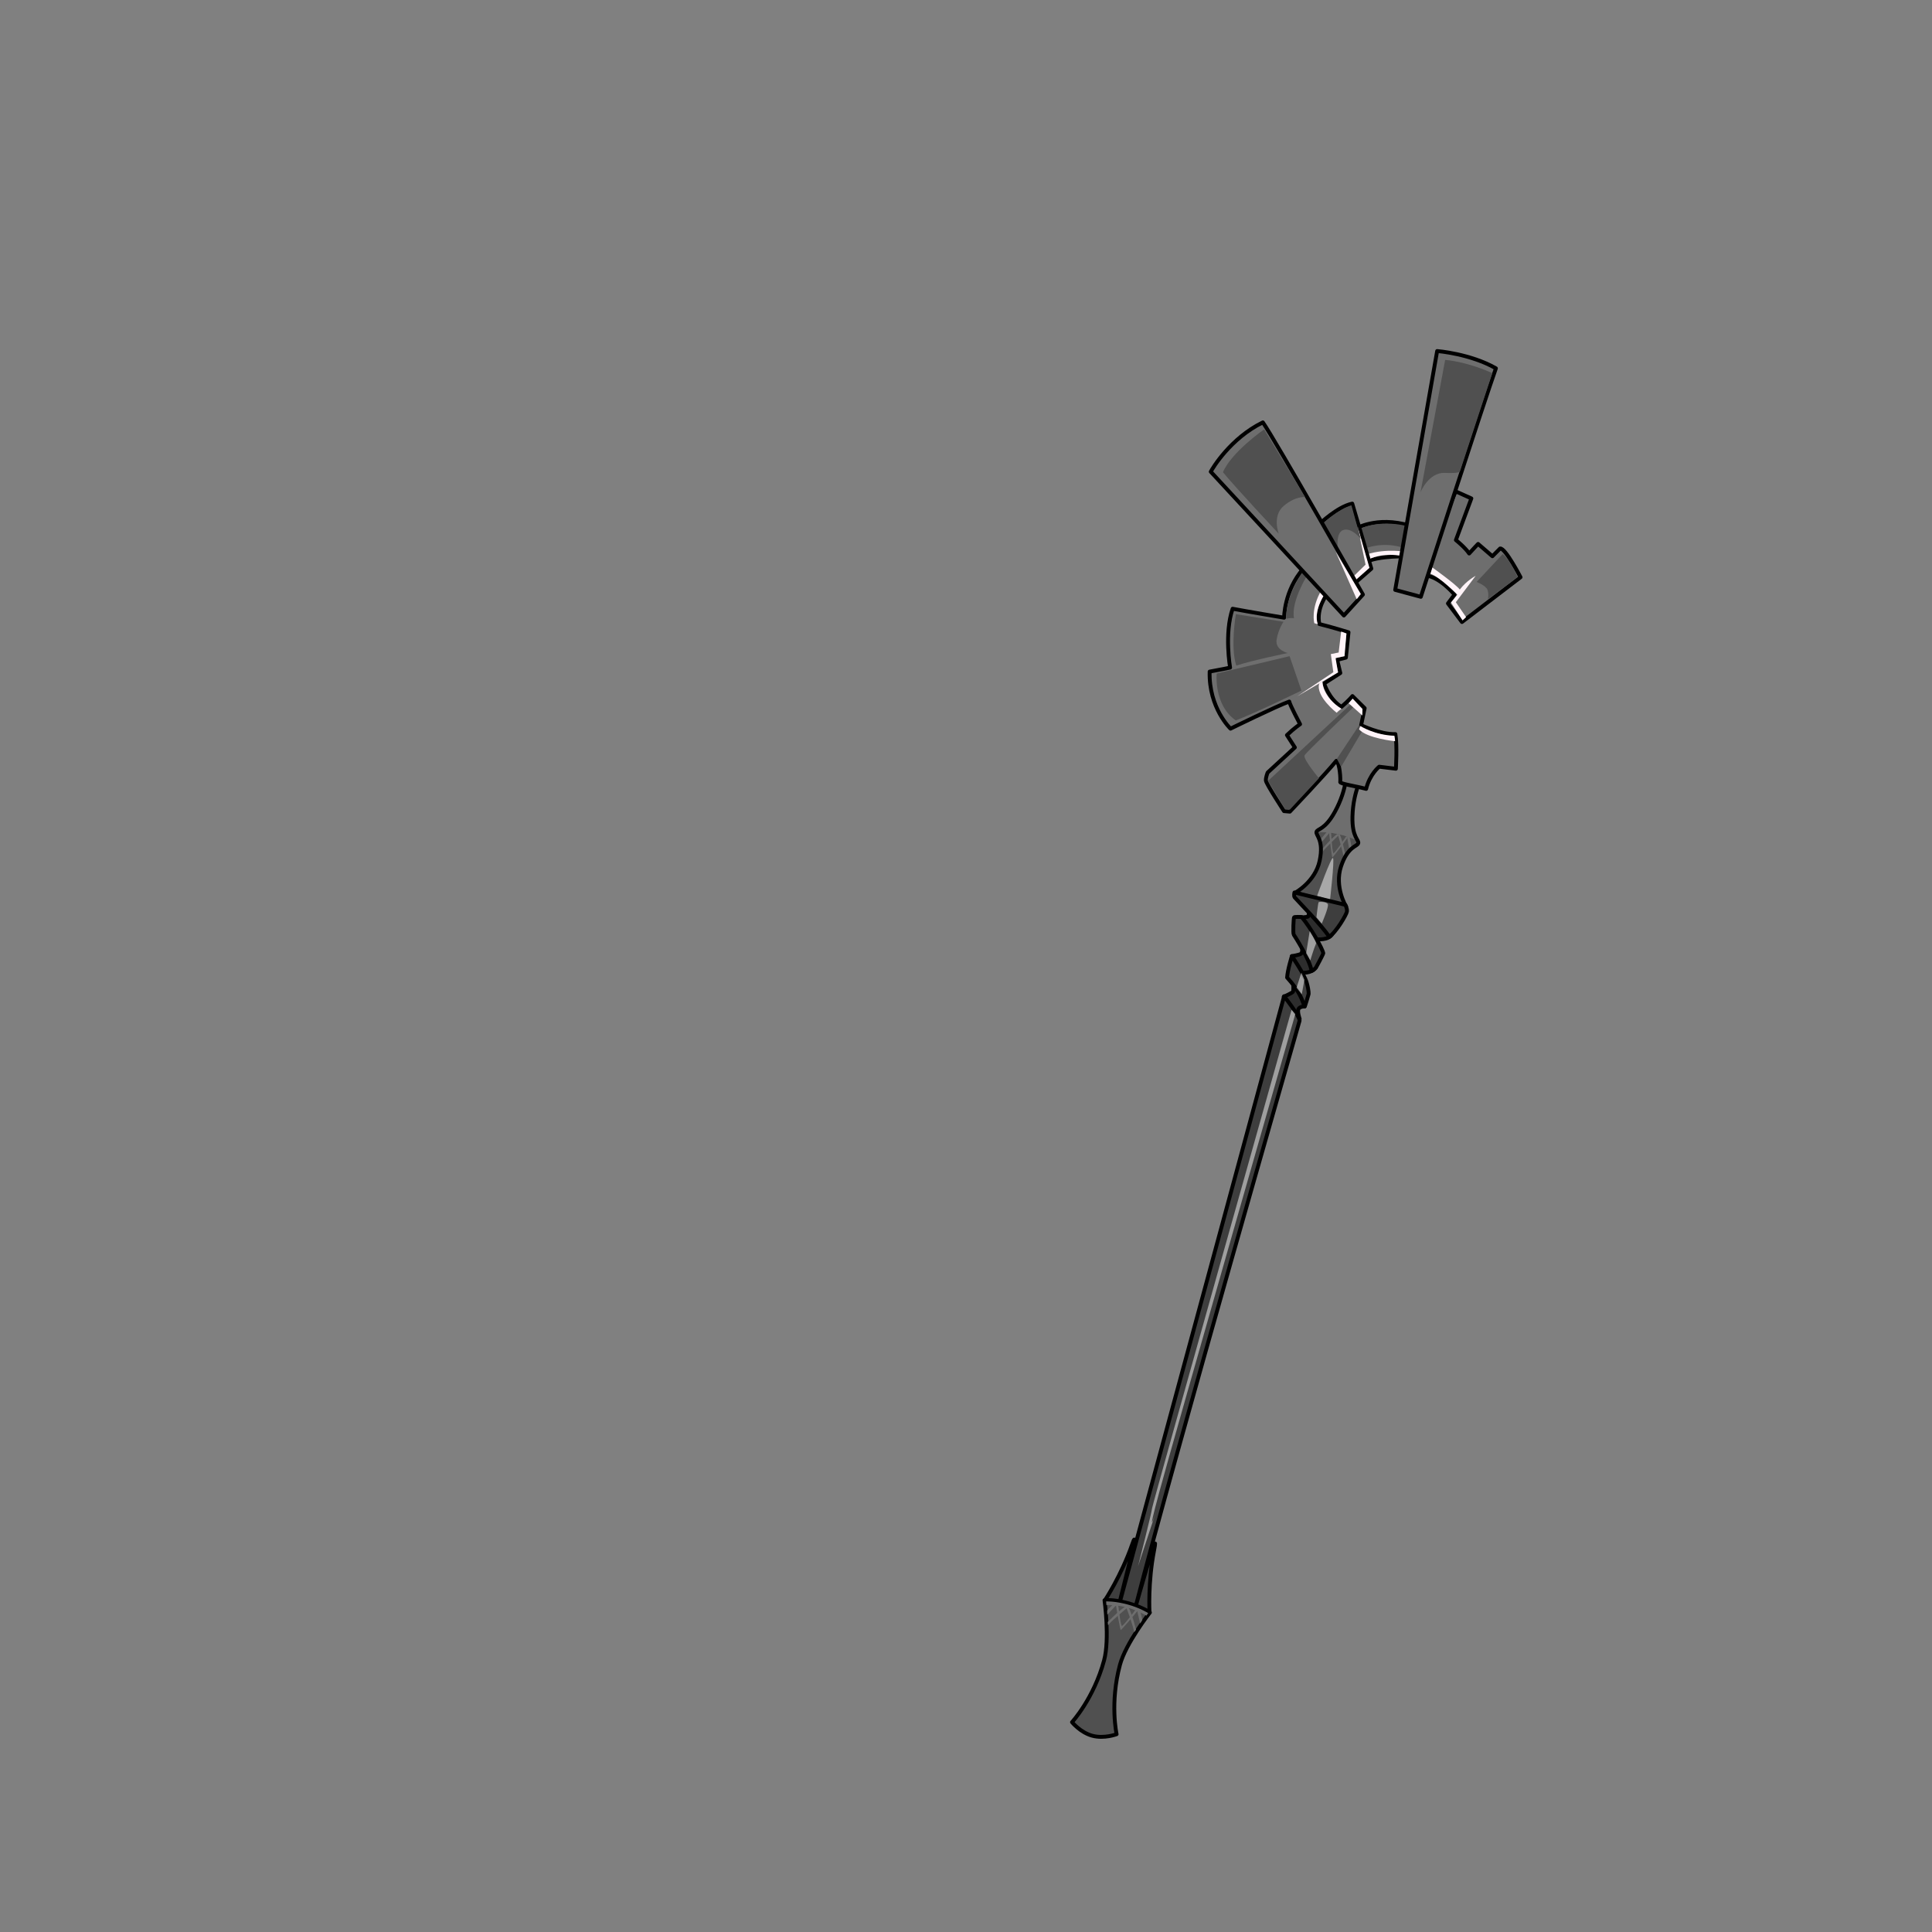 <svg xmlns="http://www.w3.org/2000/svg" width="500" height="500" version="1.1"><rect width="100%" height="100%" fill="#808080" stroke="none"/><g id="x9186"><g><g><g><g id="leftXMLID_12_"><g><path style="fill:#6E6E6E;" d="M351.388,217.592c-0.397-0.784-1.481-2.097-1.371-6.29c0.182-6.882,2.865-10.983,2.865-10.983l-2.217-0.428l-2.13-0.745c0,0,0.254,4.894-3.059,10.93c-2.62,4.78-4.531,4.346-4.77,5.227c-0.005,0.017-0.002,0.033-0.005,0.05C344.408,215.208,348.062,216.014,351.388,217.592z"></path><path style="fill:#505050;" d="M347.047,224.259c1.747-5.306,4.228-5.158,4.466-6.039c0.055-0.203-0.006-0.393-0.125-0.628c-3.326-1.578-6.979-2.384-10.686-2.24c-0.147,0.874,1.963,2.053,0.823,7.417c-1.159,5.458-6.326,8.265-6.326,8.265l13.153,3.553C348.353,234.586,345.3,229.56,347.047,224.259z"></path><g><path style="fill:#6E6E6E;" d="M341.946,217.025c0,0,1.526-1.91,1.796-2.034c0.39,0.183,0.577,0.234,0.577,0.234l-2.39,2.858L341.946,217.025z"></path><path style="fill:#6E6E6E;" d="M346.553,216.064c0,0-3.839,3.609-4.544,4.72c-0.015-0.438-0.053-0.803-0.053-0.803s2.432-2.887,4.124-4.162C346.458,215.921,346.553,216.064,346.553,216.064z"></path><path style="fill:#6E6E6E;" d="M349.736,219.129c0,0-0.358-2.419-0.528-2.662c-0.428-0.037-0.616-0.088-0.616-0.088l0.626,3.673L349.736,219.129z"></path><path style="fill:#6E6E6E;" d="M348.721,216.847l-0.268-0.505c-0.386,0.511-2.417,3.732-3.372,4.547c-0.414-1.184-0.547-4.989-0.623-5.626l-0.486,0.302c-0.016,0.169,0.712,6.417,0.839,6.328C344.876,222.033,348.65,217.001,348.721,216.847z"></path><path style="fill:#6E6E6E;" d="M346.239,215.98c0,0,1.501,5.052,1.55,6.364c0.234-0.37,0.45-0.666,0.45-0.666s-0.647-3.719-1.468-5.674C346.395,215.903,346.239,215.98,346.239,215.98z"></path></g><path style="opacity:0.5;fill:#FFFFFF;" d="M340.85,231.876l3.363,0.962c0,0,1.168-10.133,0.776-10.764C344.602,221.444,340.977,231.543,340.85,231.876z"></path></g><g><path style="fill:none;stroke:#000000;stroke-linecap:round;stroke-linejoin:round;" d="M347.047,224.259c1.747-5.306,4.228-5.158,4.466-6.039c0.237-0.881-1.639-1.47-1.496-6.918c0.182-6.882,2.865-10.983,2.865-10.983l-2.217-0.428l-2.13-0.745c0,0,0.254,4.894-3.059,10.93c-2.62,4.78-4.531,4.346-4.77,5.227c-0.237,0.881,1.979,2.003,0.818,7.467c-1.159,5.458-6.326,8.265-6.326,8.265l13.153,3.553C348.353,234.586,345.3,229.56,347.047,224.259z"></path></g></g><g><path style="fill:#2D2D2D;stroke:#000000;stroke-linecap:round;stroke-linejoin:round;" d="M338.81,235.736c-0.005,0.209-0.152,1.533-0.36,1.53c-0.209-0.004-1.627,0.19-1.627,0.19l3.891,5.618c0,0,3.202,0.393,4.108-1.41C342.582,238.487,338.81,235.736,338.81,235.736z"></path><path style="fill:#2D2D2D;stroke:#000000;stroke-linecap:round;stroke-linejoin:round;" d="M337.007,245.33c0,0,0.101,1.183-0.3,1.494c-0.398,0.313-2.371,0.619-2.371,0.619l2.464,4.289c0,0,2.54,0.318,3.603-1.285C339.224,248.396,337.007,245.33,337.007,245.33z"></path><path style="fill:#2D2D2D;stroke:#000000;stroke-linecap:round;stroke-linejoin:round;" d="M334.71,255.001c0,0,0.049,1.378-0.079,1.658c-0.13,0.279-2.398,1.295-2.398,1.295l4.122,5.733c0,0-0.654-1.856-0.31-2.551c0.346-0.694,1.6-0.671,1.6-0.671S336.501,256.533,334.71,255.001z"></path><path style="fill:#3E3E3E;stroke:#000000;stroke-linecap:round;stroke-linejoin:round;" d="M334.336,247.443c0,0,3.244,4.709,3.854,6.921c0.61,2.213,0.475,2.912,0.475,2.912s-0.948,3.357-1.02,3.189c-0.707-1.661-1.099-3.71-4.544-7.476C333.211,251.025,334.336,247.443,334.336,247.443z"></path><polygon style="opacity:0.5;fill:#FFFFFF;" points="337.589,253.572 336.893,257.322 335.541,255.618 336.8,251.732 "></polygon><path style="fill:#3E3E3E;stroke:#000000;stroke-linecap:round;stroke-linejoin:round;" d="M336.861,237.311c0,0-1.865-0.084-1.968,0.098c-0.104,0.183-0.323,4.113-0.061,4.5c0.264,0.386,4.182,6.483,4.606,9.382c0.645-0.246,1.123-0.853,1.123-0.853s1.757-3.2,1.902-3.738C342.302,245.553,339.171,240.034,336.861,237.311z"></path><path style="opacity:0.5;fill:#FFFFFF;" d="M338.951,240.946c0,0,1.647,2.65,1.655,3.203c-0.637,1.481-1.502,4.398-1.502,4.398l-1.072-1.864L338.951,240.946z"></path><path style="fill:#3E3E3E;stroke:#000000;stroke-linecap:round;stroke-linejoin:round;" d="M335.002,230.979c0,0-0.237,0.882,0.074,1.28c0.313,0.4,7.311,7.54,8.907,10.177c1.767-1.099,4.485-5.72,4.599-6.529s-0.423-1.741-0.423-1.741L335.002,230.979z"></path><path style="opacity:0.5;fill:#FFFFFF;" d="M340.696,237.401c0,0,0.404-3.829,0.591-3.937c0.187-0.106,2.087-0.146,2.368,0.561c0.281,0.707-1.588,5.006-1.588,5.006L340.696,237.401z"></path><g><path style="fill:#3E3E3E;stroke:#000000;stroke-linecap:round;stroke-linejoin:round;" d="M285.943,414.175l11.549,3.119c0,0-0.447-7.681,1.186-16.061c1.634-8.379-4.8,14.665-4.641,14.077l-0.014-0.003c9.808-38.036,41.608-148.554,42.309-151.153c-0.096-1.392-4.011-6.334-4.011-6.334l-42.592,157.095c-1.424,5.164,5.868-22.669,3.272-15.214C290.195,407.764,285.943,414.175,285.943,414.175z"></path><path style="opacity:0.5;fill:#FFFFFF;" d="M294.519,405.36c0,0,3.558-13.949,3.627-14.98c0.067-1.032,36.114-129.043,36.114-129.043l0.962,1.1c0,0-31.317,109.337-35.122,123.431c-3.806,14.093-0.938,5.416-0.938,5.416L294.519,405.36z"></path><path style="fill:#505050;stroke:#000000;stroke-linecap:round;stroke-linejoin:round;" d="M297.59,417.32c0,0-1.781-1.374-5.745-2.444c-3.963-1.069-5.999-0.727-5.999-0.727s1.389,10.003-0.115,15.569c-2.662,9.855-8.294,15.978-8.294,15.978s2.152,2.675,5.242,3.51c3.091,0.835,6.297-0.393,6.297-0.393s-1.785-8.126,0.876-17.981C291.354,425.266,297.59,417.32,297.59,417.32z"></path></g></g></g><g><path style="fill:#6E6E6E;" d="M286.265,414.446c0,0,2.197-0.116,5.573,0.797c3.046,0.821,5.307,2.22,5.307,2.22l-0.455,0.665c0,0-2.087-1.313-4.986-2.095c-2.899-0.783-5.373-0.663-5.373-0.663L286.265,414.446z"></path><g><path style="fill:#6E6E6E;" d="M286.534,416.803c0,0,1.686-1.868,1.991-1.982c0.458,0.203,0.678,0.262,0.678,0.262l-2.643,2.791L286.534,416.803z"></path><path style="fill:#6E6E6E;" d="M291.823,416.025c0,0-4.288,3.489-5.057,4.582c-0.037-0.444-0.095-0.814-0.095-0.814s2.689-2.817,4.594-4.035C291.706,415.877,291.823,416.025,291.823,416.025z"></path><path style="fill:#6E6E6E;" d="M295.636,419.261c0,0-0.517-2.463-0.725-2.715c-0.497-0.057-0.717-0.116-0.717-0.116l0.88,3.743L295.636,419.261z"></path><path style="fill:#6E6E6E;" d="M294.364,416.909l-0.331-0.522c-0.425,0.5-2.638,3.673-3.707,4.456c-0.531-1.216-0.846-5.069-0.961-5.716l-0.55,0.284c-0.012,0.17,1.095,6.521,1.238,6.436C290.137,421.993,294.289,417.062,294.364,416.909z"></path><path style="fill:#6E6E6E;" d="M291.456,415.927c0,0,1.95,5.173,2.063,6.504c0.256-0.365,0.491-0.655,0.491-0.655s-0.905-3.789-1.938-5.8C291.633,415.856,291.456,415.927,291.456,415.927z"></path></g></g></g><g><path style="fill:#6E6E6E;stroke:#000000;stroke-linecap:round;stroke-linejoin:round;" d="M351.169,136.676c0,0,6.262-3.599,15.507-0.008c-0.982,2.288-1.805,7.356-1.805,7.356s-8.278-0.413-11.948,1.697C351.717,139.377,351.169,136.676,351.169,136.676z"></path><path style="fill:#FFF3F8;" d="M354.329,144.734c0,0,3.4-1.954,8.824-0.764c0.646-0.372,0.854-1.137,0.854-1.137s-5.203-0.995-10.296,0.64C354.049,144.248,354.329,144.734,354.329,144.734z"></path><path style="fill:#505050;" d="M353.452,141.897c0,0,4.489-1.934,10.123-0.001c1.553-4.231,1.736-5.414,1.736-5.414s-7.131-2.472-13.529,0.451C351.895,139.563,353.452,141.897,353.452,141.897z"></path><path style="fill:#6E6E6E;stroke:#000000;stroke-linecap:round;stroke-linejoin:round;" d="M341.407,135.682c0,0,4.699-4.568,8.558-5.35c1.246,4.167,4.938,16.837,4.938,16.837l-4.777,4.181L341.407,135.682z"></path><polygon style="fill:#FFF3F8;" points="350.636,150.303 354.414,146.945 351.319,136.124 353.405,146.126 349.881,149.552 "></polygon><path style="fill:#505050;" d="M342.49,135.381c0,0,4.01-3.705,7.264-4.605c1.015,3.831,2.43,8.728,2.43,8.728s-2.312-3.087-4.568-2.329c-2.258,0.758-1.236,6.096-1.236,6.096L342.49,135.381z"></path><path style="fill:#6E6E6E;stroke:#000000;stroke-linecap:round;stroke-linejoin:round;" d="M343.46,153.746c0,0-2.909,3.684-2.003,7.758c2.911,0.695,7.54,2.128,7.54,2.128l-0.679,6.565l-2.252,0.578l0.811,3.41l-4.194,2.698c0,0,1.271,4.082,4.48,6.043c1.886-1.588,2.85-2.788,2.85-2.788l3.166,3.134l-0.915,4.405c0,0,4.995,2.443,8.862,2.301c0.5,2.872,0.131,8.975,0.131,8.975l-4.326-0.531c0,0-2.428,1.898-3.375,5.746c-2.891-0.78-6.854-1.303-6.716-1.813s-0.081-4.763-0.986-5.464c-2.732,3.366-12.036,13.165-12.036,13.165l-1.515-0.135c0,0-4.649-7.092-4.7-7.926c-0.046-0.833,0.467-2.063,0.467-2.063l7.042-6.49l-2.055-3.198c1.849-1.781,3.405-2.82,3.405-2.82s-2.66-5.005-2.795-5.862c-3.225,1.135-15.21,7.019-15.21,7.019s-5.665-5.36-5.402-14.773c3.256-0.581,5.294-1.033,5.294-1.033s-1.542-8.806,0.65-15.237c3.552,0.686,13.324,2.321,13.324,2.321s-0.039-6.941,4.981-12.699C340.816,150.023,343.46,153.746,343.46,153.746z"></path><polygon style="fill:#505050;" points="345.99,196.38 351.76,187.678 352.864,188.66 347.071,198.45 "></polygon><path style="fill:#505050;" d="M341.346,201.419c0,0-4.134-4.948-3.733-5.933c0.264-0.643,13.417-13.204,13.417-13.204l-0.593-0.844l-22.27,20.662l4.442,7.357l1.217,0.053L341.346,201.419z"></path><path style="fill:#FFF3F8;" d="M342.292,176.641c0,0-0.036,3.683,4.871,6.787c-0.845,0.593-1.237,1.034-1.237,1.034s-5.431-4.203-4.535-7.518C342.175,176.062,342.292,176.641,342.292,176.641z"></path><polygon style="fill:#FFF3F8;" points="349.047,182.021 350.063,180.791 352.607,183.528 352.575,185.163 "></polygon><path style="fill:#FFF3F8;" d="M352.107,187.909c0,0,3.608,2.342,8.764,2.504c0.176,0.869,0.166,1.413,0.166,1.413s-7.194-0.711-9.298-3.057C351.911,188.129,352.107,187.909,352.107,187.909z"></path><polygon style="fill:#FFF3F8;" points="348.459,163.941 347.964,169.827 345.647,170.295 346.282,174.023 335.722,180.201 345.067,173.969 344.418,169.28 346.442,168.869 347.089,163.436 "></polygon><path style="fill:#FFF3F8;" d="M342.654,154.029c0,0-2.771,4.177-1.616,7.498c-0.893-0.241-0.893-0.241-0.893-0.241s-1.051-3.704,1.958-8.773C342.697,153.357,342.654,154.029,342.654,154.029z"></path><path style="fill:#505050;" d="M332.927,160.157c0,0-0.674-5.106,4.497-12.602c1.104,0.982,1.104,0.982,1.104,0.982s-4.488,6.995-3.643,11.464C333.701,159.82,332.927,160.157,332.927,160.157z"></path><path style="fill:#505050;" d="M319.846,158.952c0,0-1.473,8.493,0.103,13.296c4.643-1.482,13.326-3.241,13.326-3.241s-3.35-0.767-2.883-3.514c0.469-2.747,1.784-4.58,1.784-4.58L319.846,158.952z"></path><path style="fill:#505050;" d="M314.881,174.3c0,0-0.824,8.122,4.931,12.138c4.71-1.738,16.995-7.722,16.995-7.722l-3.066-8.899L314.881,174.3z"></path><path style="fill:#6E6E6E;stroke:#000000;stroke-linecap:round;stroke-linejoin:round;" d="M313.342,122.083c0.4-0.804,5.076-8.661,13.481-12.775c3.037,4.287,25.903,44.568,25.903,44.568l-4.929,5.418L313.342,122.083z"></path><polygon style="fill:#FFF3F8;" points="345.683,142.809 352.173,153.728 351.122,155.085 "></polygon><path style="fill:#505050;" d="M327.151,111.13c0,0-8.405,5.8-10.651,11.077c2.661,3.317,14.438,15.937,14.438,15.937s-1.772-4.583,1.255-7.185c3.03-2.602,5.556-2.33,5.556-2.33L327.151,111.13z"></path><path style="fill:#6E6E6E;stroke:#000000;stroke-linecap:round;stroke-linejoin:round;" d="M376.723,127.161l4.063,1.828l-4.002,10.774c0,0,2.397,1.924,3.437,3.481c1.309-1.47,2.311-2.477,2.311-2.477l3.699,3.188l2.003-2.013c1.327-0.188,5.284,7.446,5.284,7.446l-15.168,11.589l-3.625-4.809l1.708-2.274c0,0-3.842-4.685-7.596-4.97C371.362,139.576,376.723,127.161,376.723,127.161z"></path><path style="fill:#FFF3F8;" d="M378.507,160.565l-2.988-4.638l1.64-2.02c0,0-4.622-4.667-7.01-5.449c0.311-1.147,0.448-1.657,0.448-1.657s6.196,4.408,7.196,5.773c1.707-2.274,4.102-3.543,4.102-3.543l-5.126,6.824l2.652,3.862L378.507,160.565z"></path><path style="fill:#505050;" d="M388.89,143.396l-6.735,7.21c0,0,2.48,0.943,2.843,2.136c0.361,1.192,0.051,2.339,0.051,2.339l7.702-5.717C392.75,149.364,390.815,144.874,388.89,143.396z"></path><g><path style="fill:#6E6E6E;stroke:#000000;stroke-linecap:round;stroke-linejoin:round;" d="M367.708,154.457l-6.631-1.79l10.856-61.819c0,0,8.573,0.673,15.209,4.473C384.17,103.637,367.708,154.457,367.708,154.457z"></path><path style="fill:#505050;" d="M374.006,93.14l-6.377,34.256c0,0,2.083-5.183,6.276-5.008c4.193,0.174,3.949-0.438,3.949-0.438l8.357-25.376C386.212,96.573,380.274,93.738,374.006,93.14z"></path></g></g></g></g></svg>